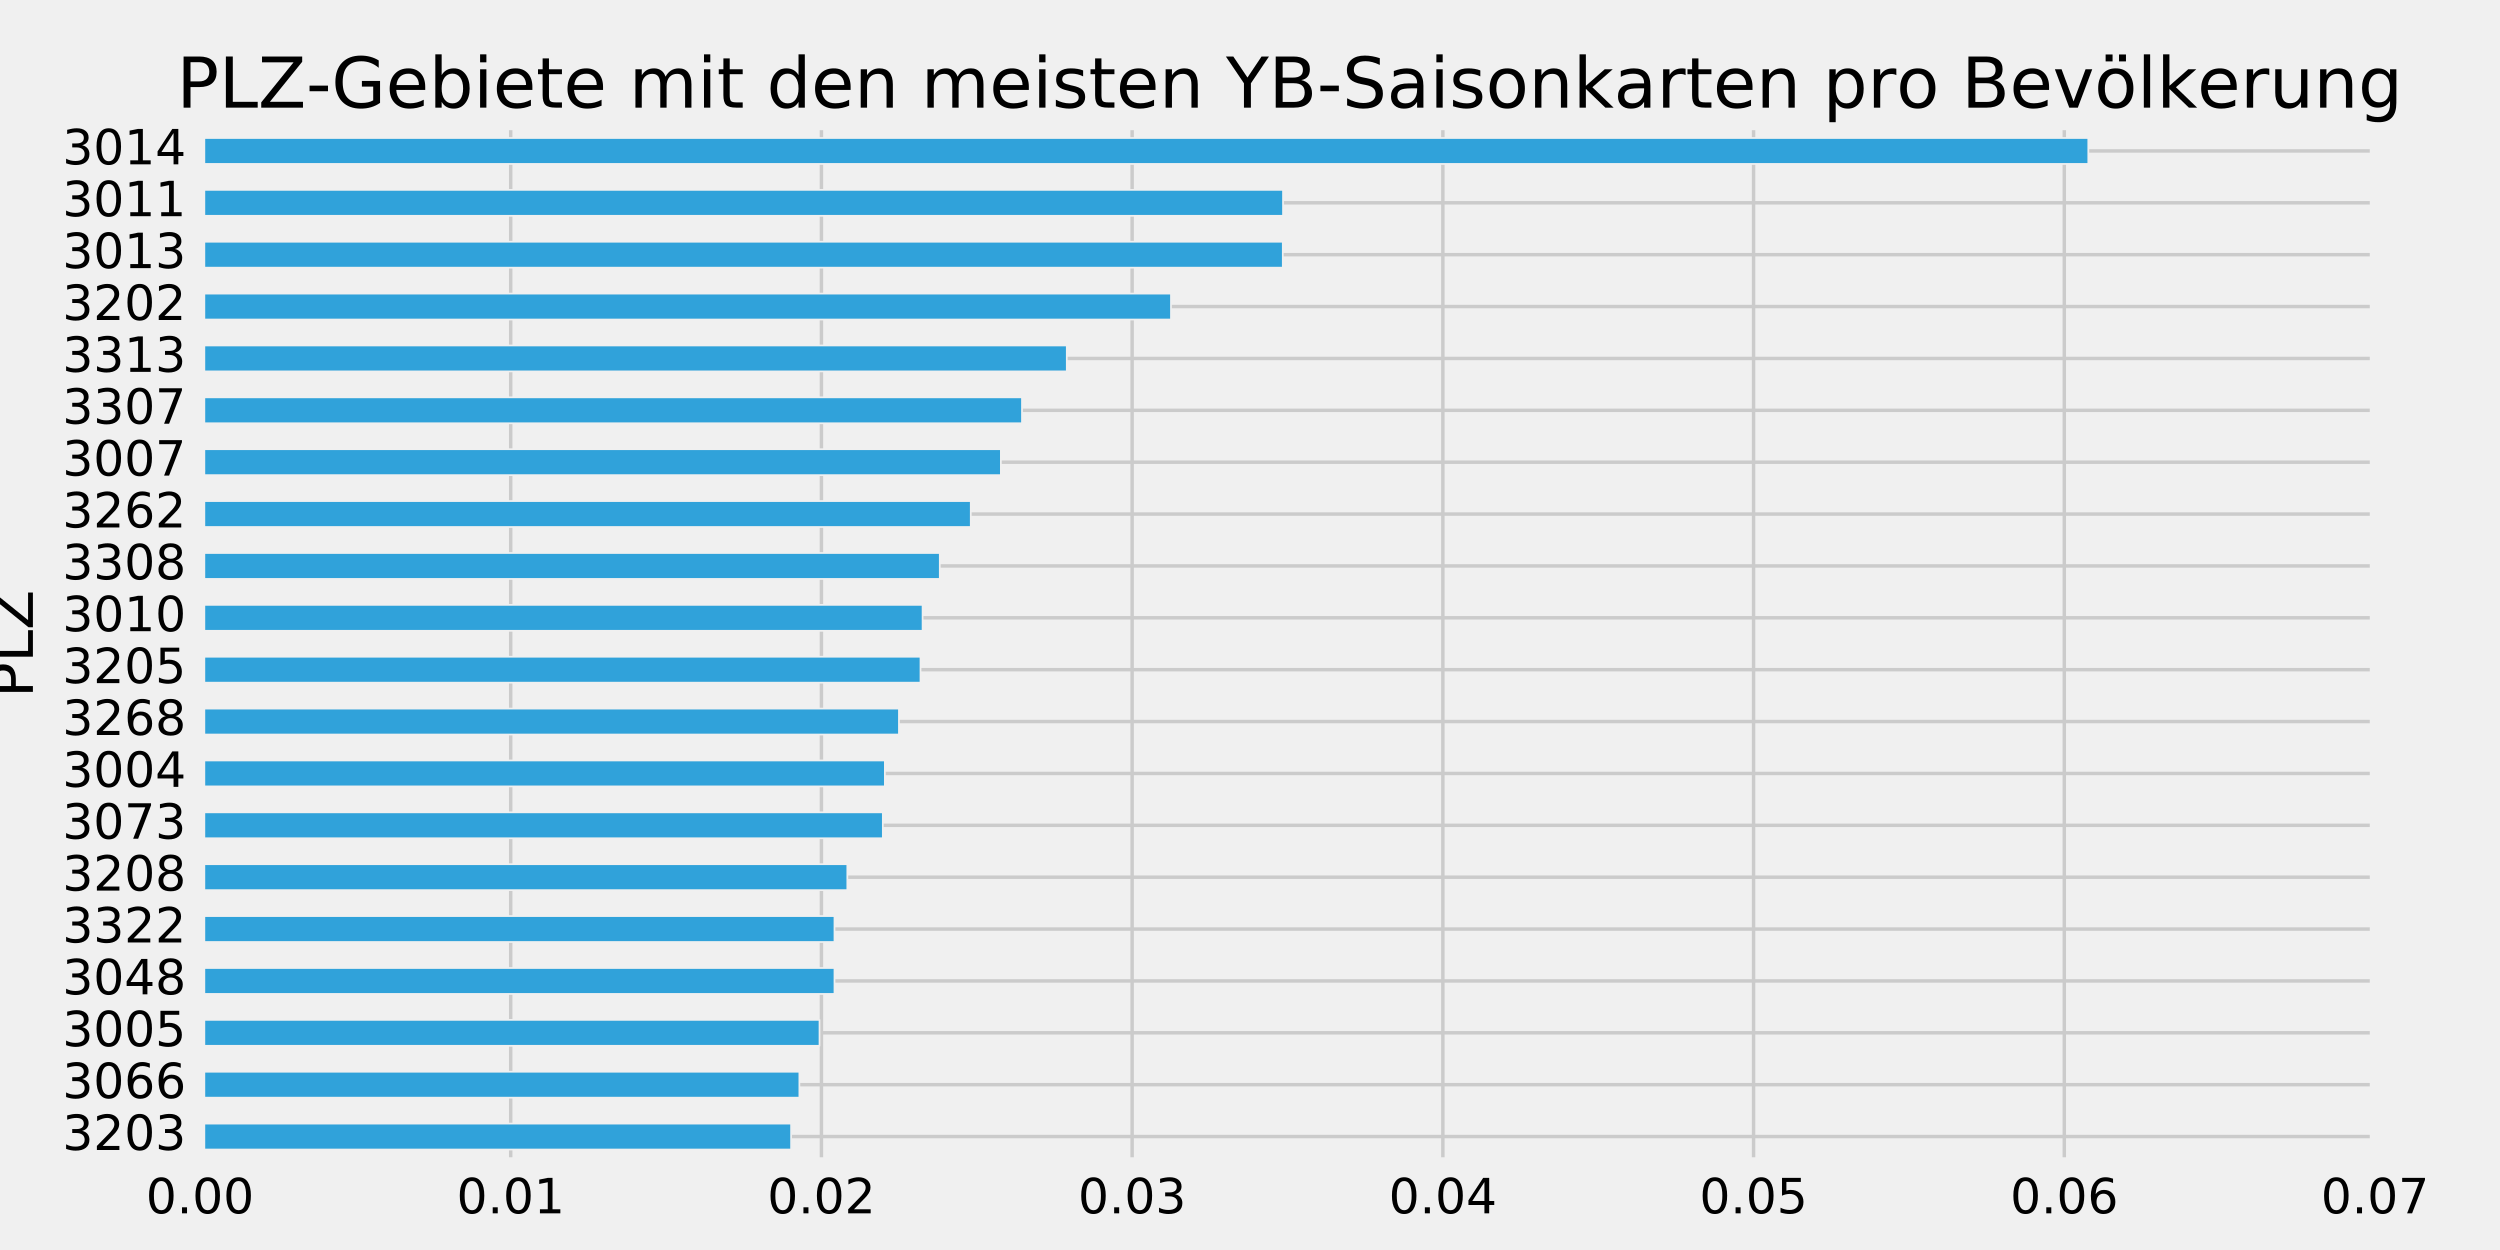 <?xml version="1.0" encoding="utf-8" standalone="no"?>
<!DOCTYPE svg PUBLIC "-//W3C//DTD SVG 1.1//EN"
  "http://www.w3.org/Graphics/SVG/1.1/DTD/svg11.dtd">
<!-- Created with matplotlib (http://matplotlib.org/) -->
<svg height="360pt" version="1.1" viewBox="0 0 720 360" width="720pt" xmlns="http://www.w3.org/2000/svg" xmlns:xlink="http://www.w3.org/1999/xlink">
 <defs>
  <style type="text/css">
*{stroke-linecap:butt;stroke-linejoin:round;stroke-miterlimit:100000;}
  </style>
 </defs>
 <g id="figure_1">
  <g id="patch_1">
   <path d="M 0 360 
L 720 360 
L 720 0 
L 0 0 
z
" style="fill:#f0f0f0;"/>
  </g>
  <g id="axes_1">
   <g id="patch_2">
    <path d="M 57.6 334.8 
L 684 334.8 
L 684 36 
L 57.6 36 
z
" style="fill:#f0f0f0;"/>
   </g>
   <g id="matplotlib.axis_1">
    <g id="xtick_1">
     <g id="line2d_1">
      <path clip-path="url(#p553b62ec05)" d="M 57.6 334.8 
L 57.6 36 
" style="fill:none;stroke:#cbcbcb;"/>
     </g>
     <g id="line2d_2">
      <defs>
       <path d="M 0 0 
L 0 0 
" id="m5faeb17c50" style="stroke:#000000;stroke-width:0.5;"/>
      </defs>
      <g>
       <use style="stroke:#000000;stroke-width:0.5;" x="57.6" xlink:href="#m5faeb17c50" y="334.8"/>
      </g>
     </g>
     <g id="line2d_3">
      <g>
       <use style="stroke:#000000;stroke-width:0.5;" x="57.6" xlink:href="#m5faeb17c50" y="36.0"/>
      </g>
     </g>
     <g id="text_1">
      <!-- 0.00 -->
      <defs>
       <path d="M 31.781 66.406 
Q 24.172 66.406 20.328 58.906 
Q 16.5 51.422 16.5 36.375 
Q 16.5 21.391 20.328 13.891 
Q 24.172 6.391 31.781 6.391 
Q 39.453 6.391 43.281 13.891 
Q 47.125 21.391 47.125 36.375 
Q 47.125 51.422 43.281 58.906 
Q 39.453 66.406 31.781 66.406 
M 31.781 74.219 
Q 44.047 74.219 50.516 64.516 
Q 56.984 54.828 56.984 36.375 
Q 56.984 17.969 50.516 8.266 
Q 44.047 -1.422 31.781 -1.422 
Q 19.531 -1.422 13.062 8.266 
Q 6.594 17.969 6.594 36.375 
Q 6.594 54.828 13.062 64.516 
Q 19.531 74.219 31.781 74.219 
" id="BitstreamVeraSans-Roman-30"/>
       <path d="M 10.688 12.406 
L 21 12.406 
L 21 0 
L 10.688 0 
z
" id="BitstreamVeraSans-Roman-2e"/>
      </defs>
      <g transform="translate(42.014 349.438)scale(0.14 -0.14)">
       <use xlink:href="#BitstreamVeraSans-Roman-30"/>
       <use x="63.623" xlink:href="#BitstreamVeraSans-Roman-2e"/>
       <use x="95.41" xlink:href="#BitstreamVeraSans-Roman-30"/>
       <use x="159.033" xlink:href="#BitstreamVeraSans-Roman-30"/>
      </g>
     </g>
    </g>
    <g id="xtick_2">
     <g id="line2d_4">
      <path clip-path="url(#p553b62ec05)" d="M 147.086 334.8 
L 147.086 36 
" style="fill:none;stroke:#cbcbcb;"/>
     </g>
     <g id="line2d_5">
      <g>
       <use style="stroke:#000000;stroke-width:0.5;" x="147.086" xlink:href="#m5faeb17c50" y="334.8"/>
      </g>
     </g>
     <g id="line2d_6">
      <g>
       <use style="stroke:#000000;stroke-width:0.5;" x="147.086" xlink:href="#m5faeb17c50" y="36.0"/>
      </g>
     </g>
     <g id="text_2">
      <!-- 0.01 -->
      <defs>
       <path d="M 12.406 8.297 
L 28.516 8.297 
L 28.516 63.922 
L 10.984 60.406 
L 10.984 69.391 
L 28.422 72.906 
L 38.281 72.906 
L 38.281 8.297 
L 54.391 8.297 
L 54.391 0 
L 12.406 0 
z
" id="BitstreamVeraSans-Roman-31"/>
      </defs>
      <g transform="translate(131.5 349.438)scale(0.14 -0.14)">
       <use xlink:href="#BitstreamVeraSans-Roman-30"/>
       <use x="63.623" xlink:href="#BitstreamVeraSans-Roman-2e"/>
       <use x="95.41" xlink:href="#BitstreamVeraSans-Roman-30"/>
       <use x="159.033" xlink:href="#BitstreamVeraSans-Roman-31"/>
      </g>
     </g>
    </g>
    <g id="xtick_3">
     <g id="line2d_7">
      <path clip-path="url(#p553b62ec05)" d="M 236.571 334.8 
L 236.571 36 
" style="fill:none;stroke:#cbcbcb;"/>
     </g>
     <g id="line2d_8">
      <g>
       <use style="stroke:#000000;stroke-width:0.5;" x="236.571" xlink:href="#m5faeb17c50" y="334.8"/>
      </g>
     </g>
     <g id="line2d_9">
      <g>
       <use style="stroke:#000000;stroke-width:0.5;" x="236.571" xlink:href="#m5faeb17c50" y="36.0"/>
      </g>
     </g>
     <g id="text_3">
      <!-- 0.02 -->
      <defs>
       <path d="M 19.188 8.297 
L 53.609 8.297 
L 53.609 0 
L 7.328 0 
L 7.328 8.297 
Q 12.938 14.109 22.625 23.891 
Q 32.328 33.688 34.812 36.531 
Q 39.547 41.844 41.422 45.531 
Q 43.312 49.219 43.312 52.781 
Q 43.312 58.594 39.234 62.25 
Q 35.156 65.922 28.609 65.922 
Q 23.969 65.922 18.812 64.312 
Q 13.672 62.703 7.812 59.422 
L 7.812 69.391 
Q 13.766 71.781 18.938 73 
Q 24.125 74.219 28.422 74.219 
Q 39.75 74.219 46.484 68.547 
Q 53.219 62.891 53.219 53.422 
Q 53.219 48.922 51.531 44.891 
Q 49.859 40.875 45.406 35.406 
Q 44.188 33.984 37.641 27.219 
Q 31.109 20.453 19.188 8.297 
" id="BitstreamVeraSans-Roman-32"/>
      </defs>
      <g transform="translate(220.985 349.438)scale(0.14 -0.14)">
       <use xlink:href="#BitstreamVeraSans-Roman-30"/>
       <use x="63.623" xlink:href="#BitstreamVeraSans-Roman-2e"/>
       <use x="95.41" xlink:href="#BitstreamVeraSans-Roman-30"/>
       <use x="159.033" xlink:href="#BitstreamVeraSans-Roman-32"/>
      </g>
     </g>
    </g>
    <g id="xtick_4">
     <g id="line2d_10">
      <path clip-path="url(#p553b62ec05)" d="M 326.057 334.8 
L 326.057 36 
" style="fill:none;stroke:#cbcbcb;"/>
     </g>
     <g id="line2d_11">
      <g>
       <use style="stroke:#000000;stroke-width:0.5;" x="326.057" xlink:href="#m5faeb17c50" y="334.8"/>
      </g>
     </g>
     <g id="line2d_12">
      <g>
       <use style="stroke:#000000;stroke-width:0.5;" x="326.057" xlink:href="#m5faeb17c50" y="36.0"/>
      </g>
     </g>
     <g id="text_4">
      <!-- 0.03 -->
      <defs>
       <path d="M 40.578 39.312 
Q 47.656 37.797 51.625 33 
Q 55.609 28.219 55.609 21.188 
Q 55.609 10.406 48.188 4.484 
Q 40.766 -1.422 27.094 -1.422 
Q 22.516 -1.422 17.656 -0.516 
Q 12.797 0.391 7.625 2.203 
L 7.625 11.719 
Q 11.719 9.328 16.594 8.109 
Q 21.484 6.891 26.812 6.891 
Q 36.078 6.891 40.938 10.547 
Q 45.797 14.203 45.797 21.188 
Q 45.797 27.641 41.281 31.266 
Q 36.766 34.906 28.719 34.906 
L 20.219 34.906 
L 20.219 43.016 
L 29.109 43.016 
Q 36.375 43.016 40.234 45.922 
Q 44.094 48.828 44.094 54.297 
Q 44.094 59.906 40.109 62.906 
Q 36.141 65.922 28.719 65.922 
Q 24.656 65.922 20.016 65.031 
Q 15.375 64.156 9.812 62.312 
L 9.812 71.094 
Q 15.438 72.656 20.344 73.438 
Q 25.25 74.219 29.594 74.219 
Q 40.828 74.219 47.359 69.109 
Q 53.906 64.016 53.906 55.328 
Q 53.906 49.266 50.438 45.094 
Q 46.969 40.922 40.578 39.312 
" id="BitstreamVeraSans-Roman-33"/>
      </defs>
      <g transform="translate(310.471 349.438)scale(0.14 -0.14)">
       <use xlink:href="#BitstreamVeraSans-Roman-30"/>
       <use x="63.623" xlink:href="#BitstreamVeraSans-Roman-2e"/>
       <use x="95.41" xlink:href="#BitstreamVeraSans-Roman-30"/>
       <use x="159.033" xlink:href="#BitstreamVeraSans-Roman-33"/>
      </g>
     </g>
    </g>
    <g id="xtick_5">
     <g id="line2d_13">
      <path clip-path="url(#p553b62ec05)" d="M 415.543 334.8 
L 415.543 36 
" style="fill:none;stroke:#cbcbcb;"/>
     </g>
     <g id="line2d_14">
      <g>
       <use style="stroke:#000000;stroke-width:0.5;" x="415.543" xlink:href="#m5faeb17c50" y="334.8"/>
      </g>
     </g>
     <g id="line2d_15">
      <g>
       <use style="stroke:#000000;stroke-width:0.5;" x="415.543" xlink:href="#m5faeb17c50" y="36.0"/>
      </g>
     </g>
     <g id="text_5">
      <!-- 0.04 -->
      <defs>
       <path d="M 37.797 64.312 
L 12.891 25.391 
L 37.797 25.391 
z
M 35.203 72.906 
L 47.609 72.906 
L 47.609 25.391 
L 58.016 25.391 
L 58.016 17.188 
L 47.609 17.188 
L 47.609 0 
L 37.797 0 
L 37.797 17.188 
L 4.891 17.188 
L 4.891 26.703 
z
" id="BitstreamVeraSans-Roman-34"/>
      </defs>
      <g transform="translate(399.957 349.438)scale(0.14 -0.14)">
       <use xlink:href="#BitstreamVeraSans-Roman-30"/>
       <use x="63.623" xlink:href="#BitstreamVeraSans-Roman-2e"/>
       <use x="95.41" xlink:href="#BitstreamVeraSans-Roman-30"/>
       <use x="159.033" xlink:href="#BitstreamVeraSans-Roman-34"/>
      </g>
     </g>
    </g>
    <g id="xtick_6">
     <g id="line2d_16">
      <path clip-path="url(#p553b62ec05)" d="M 505.029 334.8 
L 505.029 36 
" style="fill:none;stroke:#cbcbcb;"/>
     </g>
     <g id="line2d_17">
      <g>
       <use style="stroke:#000000;stroke-width:0.5;" x="505.029" xlink:href="#m5faeb17c50" y="334.8"/>
      </g>
     </g>
     <g id="line2d_18">
      <g>
       <use style="stroke:#000000;stroke-width:0.5;" x="505.029" xlink:href="#m5faeb17c50" y="36.0"/>
      </g>
     </g>
     <g id="text_6">
      <!-- 0.05 -->
      <defs>
       <path d="M 10.797 72.906 
L 49.516 72.906 
L 49.516 64.594 
L 19.828 64.594 
L 19.828 46.734 
Q 21.969 47.469 24.109 47.828 
Q 26.266 48.188 28.422 48.188 
Q 40.625 48.188 47.75 41.5 
Q 54.891 34.812 54.891 23.391 
Q 54.891 11.625 47.562 5.094 
Q 40.234 -1.422 26.906 -1.422 
Q 22.312 -1.422 17.547 -0.641 
Q 12.797 0.141 7.719 1.703 
L 7.719 11.625 
Q 12.109 9.234 16.797 8.062 
Q 21.484 6.891 26.703 6.891 
Q 35.156 6.891 40.078 11.328 
Q 45.016 15.766 45.016 23.391 
Q 45.016 31 40.078 35.438 
Q 35.156 39.891 26.703 39.891 
Q 22.75 39.891 18.812 39.016 
Q 14.891 38.141 10.797 36.281 
z
" id="BitstreamVeraSans-Roman-35"/>
      </defs>
      <g transform="translate(489.443 349.438)scale(0.14 -0.14)">
       <use xlink:href="#BitstreamVeraSans-Roman-30"/>
       <use x="63.623" xlink:href="#BitstreamVeraSans-Roman-2e"/>
       <use x="95.41" xlink:href="#BitstreamVeraSans-Roman-30"/>
       <use x="159.033" xlink:href="#BitstreamVeraSans-Roman-35"/>
      </g>
     </g>
    </g>
    <g id="xtick_7">
     <g id="line2d_19">
      <path clip-path="url(#p553b62ec05)" d="M 594.514 334.8 
L 594.514 36 
" style="fill:none;stroke:#cbcbcb;"/>
     </g>
     <g id="line2d_20">
      <g>
       <use style="stroke:#000000;stroke-width:0.5;" x="594.514" xlink:href="#m5faeb17c50" y="334.8"/>
      </g>
     </g>
     <g id="line2d_21">
      <g>
       <use style="stroke:#000000;stroke-width:0.5;" x="594.514" xlink:href="#m5faeb17c50" y="36.0"/>
      </g>
     </g>
     <g id="text_7">
      <!-- 0.06 -->
      <defs>
       <path d="M 33.016 40.375 
Q 26.375 40.375 22.484 35.828 
Q 18.609 31.297 18.609 23.391 
Q 18.609 15.531 22.484 10.953 
Q 26.375 6.391 33.016 6.391 
Q 39.656 6.391 43.531 10.953 
Q 47.406 15.531 47.406 23.391 
Q 47.406 31.297 43.531 35.828 
Q 39.656 40.375 33.016 40.375 
M 52.594 71.297 
L 52.594 62.312 
Q 48.875 64.062 45.094 64.984 
Q 41.312 65.922 37.594 65.922 
Q 27.828 65.922 22.672 59.328 
Q 17.531 52.734 16.797 39.406 
Q 19.672 43.656 24.016 45.922 
Q 28.375 48.188 33.594 48.188 
Q 44.578 48.188 50.953 41.516 
Q 57.328 34.859 57.328 23.391 
Q 57.328 12.156 50.688 5.359 
Q 44.047 -1.422 33.016 -1.422 
Q 20.359 -1.422 13.672 8.266 
Q 6.984 17.969 6.984 36.375 
Q 6.984 53.656 15.188 63.938 
Q 23.391 74.219 37.203 74.219 
Q 40.922 74.219 44.703 73.484 
Q 48.484 72.75 52.594 71.297 
" id="BitstreamVeraSans-Roman-36"/>
      </defs>
      <g transform="translate(578.928 349.438)scale(0.14 -0.14)">
       <use xlink:href="#BitstreamVeraSans-Roman-30"/>
       <use x="63.623" xlink:href="#BitstreamVeraSans-Roman-2e"/>
       <use x="95.41" xlink:href="#BitstreamVeraSans-Roman-30"/>
       <use x="159.033" xlink:href="#BitstreamVeraSans-Roman-36"/>
      </g>
     </g>
    </g>
    <g id="xtick_8">
     <g id="line2d_22">
      <path clip-path="url(#p553b62ec05)" d="M 684 334.8 
L 684 36 
" style="fill:none;stroke:#cbcbcb;"/>
     </g>
     <g id="line2d_23">
      <g>
       <use style="stroke:#000000;stroke-width:0.5;" x="684.0" xlink:href="#m5faeb17c50" y="334.8"/>
      </g>
     </g>
     <g id="line2d_24">
      <g>
       <use style="stroke:#000000;stroke-width:0.5;" x="684.0" xlink:href="#m5faeb17c50" y="36.0"/>
      </g>
     </g>
     <g id="text_8">
      <!-- 0.07 -->
      <defs>
       <path d="M 8.203 72.906 
L 55.078 72.906 
L 55.078 68.703 
L 28.609 0 
L 18.312 0 
L 43.219 64.594 
L 8.203 64.594 
z
" id="BitstreamVeraSans-Roman-37"/>
      </defs>
      <g transform="translate(668.414 349.438)scale(0.14 -0.14)">
       <use xlink:href="#BitstreamVeraSans-Roman-30"/>
       <use x="63.623" xlink:href="#BitstreamVeraSans-Roman-2e"/>
       <use x="95.41" xlink:href="#BitstreamVeraSans-Roman-30"/>
       <use x="159.033" xlink:href="#BitstreamVeraSans-Roman-37"/>
      </g>
     </g>
    </g>
   </g>
   <g id="matplotlib.axis_2">
    <g id="ytick_1">
     <g id="line2d_25">
      <path clip-path="url(#p553b62ec05)" d="M 57.6 327.33 
L 684 327.33 
" style="fill:none;stroke:#cbcbcb;"/>
     </g>
     <g id="line2d_26">
      <g>
       <use style="stroke:#000000;stroke-width:0.5;" x="57.6" xlink:href="#m5faeb17c50" y="327.33"/>
      </g>
     </g>
     <g id="line2d_27">
      <g>
       <use style="stroke:#000000;stroke-width:0.5;" x="684.0" xlink:href="#m5faeb17c50" y="327.33"/>
      </g>
     </g>
     <g id="text_9">
      <!-- 3203 -->
      <g transform="translate(17.97 331.193)scale(0.14 -0.14)">
       <use xlink:href="#BitstreamVeraSans-Roman-33"/>
       <use x="63.623" xlink:href="#BitstreamVeraSans-Roman-32"/>
       <use x="127.246" xlink:href="#BitstreamVeraSans-Roman-30"/>
       <use x="190.869" xlink:href="#BitstreamVeraSans-Roman-33"/>
      </g>
     </g>
    </g>
    <g id="ytick_2">
     <g id="line2d_28">
      <path clip-path="url(#p553b62ec05)" d="M 57.6 312.39 
L 684 312.39 
" style="fill:none;stroke:#cbcbcb;"/>
     </g>
     <g id="line2d_29">
      <g>
       <use style="stroke:#000000;stroke-width:0.5;" x="57.6" xlink:href="#m5faeb17c50" y="312.39"/>
      </g>
     </g>
     <g id="line2d_30">
      <g>
       <use style="stroke:#000000;stroke-width:0.5;" x="684.0" xlink:href="#m5faeb17c50" y="312.39"/>
      </g>
     </g>
     <g id="text_10">
      <!-- 3066 -->
      <g transform="translate(17.97 316.253)scale(0.14 -0.14)">
       <use xlink:href="#BitstreamVeraSans-Roman-33"/>
       <use x="63.623" xlink:href="#BitstreamVeraSans-Roman-30"/>
       <use x="127.246" xlink:href="#BitstreamVeraSans-Roman-36"/>
       <use x="190.869" xlink:href="#BitstreamVeraSans-Roman-36"/>
      </g>
     </g>
    </g>
    <g id="ytick_3">
     <g id="line2d_31">
      <path clip-path="url(#p553b62ec05)" d="M 57.6 297.45 
L 684 297.45 
" style="fill:none;stroke:#cbcbcb;"/>
     </g>
     <g id="line2d_32">
      <g>
       <use style="stroke:#000000;stroke-width:0.5;" x="57.6" xlink:href="#m5faeb17c50" y="297.45"/>
      </g>
     </g>
     <g id="line2d_33">
      <g>
       <use style="stroke:#000000;stroke-width:0.5;" x="684.0" xlink:href="#m5faeb17c50" y="297.45"/>
      </g>
     </g>
     <g id="text_11">
      <!-- 3005 -->
      <g transform="translate(17.97 301.313)scale(0.14 -0.14)">
       <use xlink:href="#BitstreamVeraSans-Roman-33"/>
       <use x="63.623" xlink:href="#BitstreamVeraSans-Roman-30"/>
       <use x="127.246" xlink:href="#BitstreamVeraSans-Roman-30"/>
       <use x="190.869" xlink:href="#BitstreamVeraSans-Roman-35"/>
      </g>
     </g>
    </g>
    <g id="ytick_4">
     <g id="line2d_34">
      <path clip-path="url(#p553b62ec05)" d="M 57.6 282.51 
L 684 282.51 
" style="fill:none;stroke:#cbcbcb;"/>
     </g>
     <g id="line2d_35">
      <g>
       <use style="stroke:#000000;stroke-width:0.5;" x="57.6" xlink:href="#m5faeb17c50" y="282.51"/>
      </g>
     </g>
     <g id="line2d_36">
      <g>
       <use style="stroke:#000000;stroke-width:0.5;" x="684.0" xlink:href="#m5faeb17c50" y="282.51"/>
      </g>
     </g>
     <g id="text_12">
      <!-- 3048 -->
      <defs>
       <path d="M 31.781 34.625 
Q 24.75 34.625 20.719 30.859 
Q 16.703 27.094 16.703 20.516 
Q 16.703 13.922 20.719 10.156 
Q 24.75 6.391 31.781 6.391 
Q 38.812 6.391 42.859 10.172 
Q 46.922 13.969 46.922 20.516 
Q 46.922 27.094 42.891 30.859 
Q 38.875 34.625 31.781 34.625 
M 21.922 38.812 
Q 15.578 40.375 12.031 44.719 
Q 8.5 49.078 8.5 55.328 
Q 8.5 64.062 14.719 69.141 
Q 20.953 74.219 31.781 74.219 
Q 42.672 74.219 48.875 69.141 
Q 55.078 64.062 55.078 55.328 
Q 55.078 49.078 51.531 44.719 
Q 48 40.375 41.703 38.812 
Q 48.828 37.156 52.797 32.312 
Q 56.781 27.484 56.781 20.516 
Q 56.781 9.906 50.312 4.234 
Q 43.844 -1.422 31.781 -1.422 
Q 19.734 -1.422 13.25 4.234 
Q 6.781 9.906 6.781 20.516 
Q 6.781 27.484 10.781 32.312 
Q 14.797 37.156 21.922 38.812 
M 18.312 54.391 
Q 18.312 48.734 21.844 45.562 
Q 25.391 42.391 31.781 42.391 
Q 38.141 42.391 41.719 45.562 
Q 45.312 48.734 45.312 54.391 
Q 45.312 60.062 41.719 63.234 
Q 38.141 66.406 31.781 66.406 
Q 25.391 66.406 21.844 63.234 
Q 18.312 60.062 18.312 54.391 
" id="BitstreamVeraSans-Roman-38"/>
      </defs>
      <g transform="translate(17.97 286.373)scale(0.14 -0.14)">
       <use xlink:href="#BitstreamVeraSans-Roman-33"/>
       <use x="63.623" xlink:href="#BitstreamVeraSans-Roman-30"/>
       <use x="127.246" xlink:href="#BitstreamVeraSans-Roman-34"/>
       <use x="190.869" xlink:href="#BitstreamVeraSans-Roman-38"/>
      </g>
     </g>
    </g>
    <g id="ytick_5">
     <g id="line2d_37">
      <path clip-path="url(#p553b62ec05)" d="M 57.6 267.57 
L 684 267.57 
" style="fill:none;stroke:#cbcbcb;"/>
     </g>
     <g id="line2d_38">
      <g>
       <use style="stroke:#000000;stroke-width:0.5;" x="57.6" xlink:href="#m5faeb17c50" y="267.57"/>
      </g>
     </g>
     <g id="line2d_39">
      <g>
       <use style="stroke:#000000;stroke-width:0.5;" x="684.0" xlink:href="#m5faeb17c50" y="267.57"/>
      </g>
     </g>
     <g id="text_13">
      <!-- 3322 -->
      <g transform="translate(17.97 271.433)scale(0.14 -0.14)">
       <use xlink:href="#BitstreamVeraSans-Roman-33"/>
       <use x="63.623" xlink:href="#BitstreamVeraSans-Roman-33"/>
       <use x="127.246" xlink:href="#BitstreamVeraSans-Roman-32"/>
       <use x="190.869" xlink:href="#BitstreamVeraSans-Roman-32"/>
      </g>
     </g>
    </g>
    <g id="ytick_6">
     <g id="line2d_40">
      <path clip-path="url(#p553b62ec05)" d="M 57.6 252.63 
L 684 252.63 
" style="fill:none;stroke:#cbcbcb;"/>
     </g>
     <g id="line2d_41">
      <g>
       <use style="stroke:#000000;stroke-width:0.5;" x="57.6" xlink:href="#m5faeb17c50" y="252.63"/>
      </g>
     </g>
     <g id="line2d_42">
      <g>
       <use style="stroke:#000000;stroke-width:0.5;" x="684.0" xlink:href="#m5faeb17c50" y="252.63"/>
      </g>
     </g>
     <g id="text_14">
      <!-- 3208 -->
      <g transform="translate(17.97 256.493)scale(0.14 -0.14)">
       <use xlink:href="#BitstreamVeraSans-Roman-33"/>
       <use x="63.623" xlink:href="#BitstreamVeraSans-Roman-32"/>
       <use x="127.246" xlink:href="#BitstreamVeraSans-Roman-30"/>
       <use x="190.869" xlink:href="#BitstreamVeraSans-Roman-38"/>
      </g>
     </g>
    </g>
    <g id="ytick_7">
     <g id="line2d_43">
      <path clip-path="url(#p553b62ec05)" d="M 57.6 237.69 
L 684 237.69 
" style="fill:none;stroke:#cbcbcb;"/>
     </g>
     <g id="line2d_44">
      <g>
       <use style="stroke:#000000;stroke-width:0.5;" x="57.6" xlink:href="#m5faeb17c50" y="237.69"/>
      </g>
     </g>
     <g id="line2d_45">
      <g>
       <use style="stroke:#000000;stroke-width:0.5;" x="684.0" xlink:href="#m5faeb17c50" y="237.69"/>
      </g>
     </g>
     <g id="text_15">
      <!-- 3073 -->
      <g transform="translate(17.97 241.553)scale(0.14 -0.14)">
       <use xlink:href="#BitstreamVeraSans-Roman-33"/>
       <use x="63.623" xlink:href="#BitstreamVeraSans-Roman-30"/>
       <use x="127.246" xlink:href="#BitstreamVeraSans-Roman-37"/>
       <use x="190.869" xlink:href="#BitstreamVeraSans-Roman-33"/>
      </g>
     </g>
    </g>
    <g id="ytick_8">
     <g id="line2d_46">
      <path clip-path="url(#p553b62ec05)" d="M 57.6 222.75 
L 684 222.75 
" style="fill:none;stroke:#cbcbcb;"/>
     </g>
     <g id="line2d_47">
      <g>
       <use style="stroke:#000000;stroke-width:0.5;" x="57.6" xlink:href="#m5faeb17c50" y="222.75"/>
      </g>
     </g>
     <g id="line2d_48">
      <g>
       <use style="stroke:#000000;stroke-width:0.5;" x="684.0" xlink:href="#m5faeb17c50" y="222.75"/>
      </g>
     </g>
     <g id="text_16">
      <!-- 3004 -->
      <g transform="translate(17.97 226.613)scale(0.14 -0.14)">
       <use xlink:href="#BitstreamVeraSans-Roman-33"/>
       <use x="63.623" xlink:href="#BitstreamVeraSans-Roman-30"/>
       <use x="127.246" xlink:href="#BitstreamVeraSans-Roman-30"/>
       <use x="190.869" xlink:href="#BitstreamVeraSans-Roman-34"/>
      </g>
     </g>
    </g>
    <g id="ytick_9">
     <g id="line2d_49">
      <path clip-path="url(#p553b62ec05)" d="M 57.6 207.81 
L 684 207.81 
" style="fill:none;stroke:#cbcbcb;"/>
     </g>
     <g id="line2d_50">
      <g>
       <use style="stroke:#000000;stroke-width:0.5;" x="57.6" xlink:href="#m5faeb17c50" y="207.81"/>
      </g>
     </g>
     <g id="line2d_51">
      <g>
       <use style="stroke:#000000;stroke-width:0.5;" x="684.0" xlink:href="#m5faeb17c50" y="207.81"/>
      </g>
     </g>
     <g id="text_17">
      <!-- 3268 -->
      <g transform="translate(17.97 211.673)scale(0.14 -0.14)">
       <use xlink:href="#BitstreamVeraSans-Roman-33"/>
       <use x="63.623" xlink:href="#BitstreamVeraSans-Roman-32"/>
       <use x="127.246" xlink:href="#BitstreamVeraSans-Roman-36"/>
       <use x="190.869" xlink:href="#BitstreamVeraSans-Roman-38"/>
      </g>
     </g>
    </g>
    <g id="ytick_10">
     <g id="line2d_52">
      <path clip-path="url(#p553b62ec05)" d="M 57.6 192.87 
L 684 192.87 
" style="fill:none;stroke:#cbcbcb;"/>
     </g>
     <g id="line2d_53">
      <g>
       <use style="stroke:#000000;stroke-width:0.5;" x="57.6" xlink:href="#m5faeb17c50" y="192.87"/>
      </g>
     </g>
     <g id="line2d_54">
      <g>
       <use style="stroke:#000000;stroke-width:0.5;" x="684.0" xlink:href="#m5faeb17c50" y="192.87"/>
      </g>
     </g>
     <g id="text_18">
      <!-- 3205 -->
      <g transform="translate(17.97 196.733)scale(0.14 -0.14)">
       <use xlink:href="#BitstreamVeraSans-Roman-33"/>
       <use x="63.623" xlink:href="#BitstreamVeraSans-Roman-32"/>
       <use x="127.246" xlink:href="#BitstreamVeraSans-Roman-30"/>
       <use x="190.869" xlink:href="#BitstreamVeraSans-Roman-35"/>
      </g>
     </g>
    </g>
    <g id="ytick_11">
     <g id="line2d_55">
      <path clip-path="url(#p553b62ec05)" d="M 57.6 177.93 
L 684 177.93 
" style="fill:none;stroke:#cbcbcb;"/>
     </g>
     <g id="line2d_56">
      <g>
       <use style="stroke:#000000;stroke-width:0.5;" x="57.6" xlink:href="#m5faeb17c50" y="177.93"/>
      </g>
     </g>
     <g id="line2d_57">
      <g>
       <use style="stroke:#000000;stroke-width:0.5;" x="684.0" xlink:href="#m5faeb17c50" y="177.93"/>
      </g>
     </g>
     <g id="text_19">
      <!-- 3010 -->
      <g transform="translate(17.97 181.793)scale(0.14 -0.14)">
       <use xlink:href="#BitstreamVeraSans-Roman-33"/>
       <use x="63.623" xlink:href="#BitstreamVeraSans-Roman-30"/>
       <use x="127.246" xlink:href="#BitstreamVeraSans-Roman-31"/>
       <use x="190.869" xlink:href="#BitstreamVeraSans-Roman-30"/>
      </g>
     </g>
    </g>
    <g id="ytick_12">
     <g id="line2d_58">
      <path clip-path="url(#p553b62ec05)" d="M 57.6 162.99 
L 684 162.99 
" style="fill:none;stroke:#cbcbcb;"/>
     </g>
     <g id="line2d_59">
      <g>
       <use style="stroke:#000000;stroke-width:0.5;" x="57.6" xlink:href="#m5faeb17c50" y="162.99"/>
      </g>
     </g>
     <g id="line2d_60">
      <g>
       <use style="stroke:#000000;stroke-width:0.5;" x="684.0" xlink:href="#m5faeb17c50" y="162.99"/>
      </g>
     </g>
     <g id="text_20">
      <!-- 3308 -->
      <g transform="translate(17.97 166.853)scale(0.14 -0.14)">
       <use xlink:href="#BitstreamVeraSans-Roman-33"/>
       <use x="63.623" xlink:href="#BitstreamVeraSans-Roman-33"/>
       <use x="127.246" xlink:href="#BitstreamVeraSans-Roman-30"/>
       <use x="190.869" xlink:href="#BitstreamVeraSans-Roman-38"/>
      </g>
     </g>
    </g>
    <g id="ytick_13">
     <g id="line2d_61">
      <path clip-path="url(#p553b62ec05)" d="M 57.6 148.05 
L 684 148.05 
" style="fill:none;stroke:#cbcbcb;"/>
     </g>
     <g id="line2d_62">
      <g>
       <use style="stroke:#000000;stroke-width:0.5;" x="57.6" xlink:href="#m5faeb17c50" y="148.05"/>
      </g>
     </g>
     <g id="line2d_63">
      <g>
       <use style="stroke:#000000;stroke-width:0.5;" x="684.0" xlink:href="#m5faeb17c50" y="148.05"/>
      </g>
     </g>
     <g id="text_21">
      <!-- 3262 -->
      <g transform="translate(17.97 151.913)scale(0.14 -0.14)">
       <use xlink:href="#BitstreamVeraSans-Roman-33"/>
       <use x="63.623" xlink:href="#BitstreamVeraSans-Roman-32"/>
       <use x="127.246" xlink:href="#BitstreamVeraSans-Roman-36"/>
       <use x="190.869" xlink:href="#BitstreamVeraSans-Roman-32"/>
      </g>
     </g>
    </g>
    <g id="ytick_14">
     <g id="line2d_64">
      <path clip-path="url(#p553b62ec05)" d="M 57.6 133.11 
L 684 133.11 
" style="fill:none;stroke:#cbcbcb;"/>
     </g>
     <g id="line2d_65">
      <g>
       <use style="stroke:#000000;stroke-width:0.5;" x="57.6" xlink:href="#m5faeb17c50" y="133.11"/>
      </g>
     </g>
     <g id="line2d_66">
      <g>
       <use style="stroke:#000000;stroke-width:0.5;" x="684.0" xlink:href="#m5faeb17c50" y="133.11"/>
      </g>
     </g>
     <g id="text_22">
      <!-- 3007 -->
      <g transform="translate(17.97 136.973)scale(0.14 -0.14)">
       <use xlink:href="#BitstreamVeraSans-Roman-33"/>
       <use x="63.623" xlink:href="#BitstreamVeraSans-Roman-30"/>
       <use x="127.246" xlink:href="#BitstreamVeraSans-Roman-30"/>
       <use x="190.869" xlink:href="#BitstreamVeraSans-Roman-37"/>
      </g>
     </g>
    </g>
    <g id="ytick_15">
     <g id="line2d_67">
      <path clip-path="url(#p553b62ec05)" d="M 57.6 118.17 
L 684 118.17 
" style="fill:none;stroke:#cbcbcb;"/>
     </g>
     <g id="line2d_68">
      <g>
       <use style="stroke:#000000;stroke-width:0.5;" x="57.6" xlink:href="#m5faeb17c50" y="118.17"/>
      </g>
     </g>
     <g id="line2d_69">
      <g>
       <use style="stroke:#000000;stroke-width:0.5;" x="684.0" xlink:href="#m5faeb17c50" y="118.17"/>
      </g>
     </g>
     <g id="text_23">
      <!-- 3307 -->
      <g transform="translate(17.97 122.033)scale(0.14 -0.14)">
       <use xlink:href="#BitstreamVeraSans-Roman-33"/>
       <use x="63.623" xlink:href="#BitstreamVeraSans-Roman-33"/>
       <use x="127.246" xlink:href="#BitstreamVeraSans-Roman-30"/>
       <use x="190.869" xlink:href="#BitstreamVeraSans-Roman-37"/>
      </g>
     </g>
    </g>
    <g id="ytick_16">
     <g id="line2d_70">
      <path clip-path="url(#p553b62ec05)" d="M 57.6 103.23 
L 684 103.23 
" style="fill:none;stroke:#cbcbcb;"/>
     </g>
     <g id="line2d_71">
      <g>
       <use style="stroke:#000000;stroke-width:0.5;" x="57.6" xlink:href="#m5faeb17c50" y="103.23"/>
      </g>
     </g>
     <g id="line2d_72">
      <g>
       <use style="stroke:#000000;stroke-width:0.5;" x="684.0" xlink:href="#m5faeb17c50" y="103.23"/>
      </g>
     </g>
     <g id="text_24">
      <!-- 3313 -->
      <g transform="translate(17.97 107.093)scale(0.14 -0.14)">
       <use xlink:href="#BitstreamVeraSans-Roman-33"/>
       <use x="63.623" xlink:href="#BitstreamVeraSans-Roman-33"/>
       <use x="127.246" xlink:href="#BitstreamVeraSans-Roman-31"/>
       <use x="190.869" xlink:href="#BitstreamVeraSans-Roman-33"/>
      </g>
     </g>
    </g>
    <g id="ytick_17">
     <g id="line2d_73">
      <path clip-path="url(#p553b62ec05)" d="M 57.6 88.29 
L 684 88.29 
" style="fill:none;stroke:#cbcbcb;"/>
     </g>
     <g id="line2d_74">
      <g>
       <use style="stroke:#000000;stroke-width:0.5;" x="57.6" xlink:href="#m5faeb17c50" y="88.29"/>
      </g>
     </g>
     <g id="line2d_75">
      <g>
       <use style="stroke:#000000;stroke-width:0.5;" x="684.0" xlink:href="#m5faeb17c50" y="88.29"/>
      </g>
     </g>
     <g id="text_25">
      <!-- 3202 -->
      <g transform="translate(17.97 92.153)scale(0.14 -0.14)">
       <use xlink:href="#BitstreamVeraSans-Roman-33"/>
       <use x="63.623" xlink:href="#BitstreamVeraSans-Roman-32"/>
       <use x="127.246" xlink:href="#BitstreamVeraSans-Roman-30"/>
       <use x="190.869" xlink:href="#BitstreamVeraSans-Roman-32"/>
      </g>
     </g>
    </g>
    <g id="ytick_18">
     <g id="line2d_76">
      <path clip-path="url(#p553b62ec05)" d="M 57.6 73.35 
L 684 73.35 
" style="fill:none;stroke:#cbcbcb;"/>
     </g>
     <g id="line2d_77">
      <g>
       <use style="stroke:#000000;stroke-width:0.5;" x="57.6" xlink:href="#m5faeb17c50" y="73.35"/>
      </g>
     </g>
     <g id="line2d_78">
      <g>
       <use style="stroke:#000000;stroke-width:0.5;" x="684.0" xlink:href="#m5faeb17c50" y="73.35"/>
      </g>
     </g>
     <g id="text_26">
      <!-- 3013 -->
      <g transform="translate(17.97 77.213)scale(0.14 -0.14)">
       <use xlink:href="#BitstreamVeraSans-Roman-33"/>
       <use x="63.623" xlink:href="#BitstreamVeraSans-Roman-30"/>
       <use x="127.246" xlink:href="#BitstreamVeraSans-Roman-31"/>
       <use x="190.869" xlink:href="#BitstreamVeraSans-Roman-33"/>
      </g>
     </g>
    </g>
    <g id="ytick_19">
     <g id="line2d_79">
      <path clip-path="url(#p553b62ec05)" d="M 57.6 58.41 
L 684 58.41 
" style="fill:none;stroke:#cbcbcb;"/>
     </g>
     <g id="line2d_80">
      <g>
       <use style="stroke:#000000;stroke-width:0.5;" x="57.6" xlink:href="#m5faeb17c50" y="58.41"/>
      </g>
     </g>
     <g id="line2d_81">
      <g>
       <use style="stroke:#000000;stroke-width:0.5;" x="684.0" xlink:href="#m5faeb17c50" y="58.41"/>
      </g>
     </g>
     <g id="text_27">
      <!-- 3011 -->
      <g transform="translate(17.97 62.273)scale(0.14 -0.14)">
       <use xlink:href="#BitstreamVeraSans-Roman-33"/>
       <use x="63.623" xlink:href="#BitstreamVeraSans-Roman-30"/>
       <use x="127.246" xlink:href="#BitstreamVeraSans-Roman-31"/>
       <use x="190.869" xlink:href="#BitstreamVeraSans-Roman-31"/>
      </g>
     </g>
    </g>
    <g id="ytick_20">
     <g id="line2d_82">
      <path clip-path="url(#p553b62ec05)" d="M 57.6 43.47 
L 684 43.47 
" style="fill:none;stroke:#cbcbcb;"/>
     </g>
     <g id="line2d_83">
      <g>
       <use style="stroke:#000000;stroke-width:0.5;" x="57.6" xlink:href="#m5faeb17c50" y="43.47"/>
      </g>
     </g>
     <g id="line2d_84">
      <g>
       <use style="stroke:#000000;stroke-width:0.5;" x="684.0" xlink:href="#m5faeb17c50" y="43.47"/>
      </g>
     </g>
     <g id="text_28">
      <!-- 3014 -->
      <g transform="translate(17.97 47.333)scale(0.14 -0.14)">
       <use xlink:href="#BitstreamVeraSans-Roman-33"/>
       <use x="63.623" xlink:href="#BitstreamVeraSans-Roman-30"/>
       <use x="127.246" xlink:href="#BitstreamVeraSans-Roman-31"/>
       <use x="190.869" xlink:href="#BitstreamVeraSans-Roman-34"/>
      </g>
     </g>
    </g>
    <g id="text_29">
     <!-- PLZ -->
     <defs>
      <path d="M 19.672 64.797 
L 19.672 37.406 
L 32.078 37.406 
Q 38.969 37.406 42.719 40.969 
Q 46.484 44.531 46.484 51.125 
Q 46.484 57.672 42.719 61.234 
Q 38.969 64.797 32.078 64.797 
z
M 9.812 72.906 
L 32.078 72.906 
Q 44.344 72.906 50.609 67.359 
Q 56.891 61.812 56.891 51.125 
Q 56.891 40.328 50.609 34.812 
Q 44.344 29.297 32.078 29.297 
L 19.672 29.297 
L 19.672 0 
L 9.812 0 
z
" id="BitstreamVeraSans-Roman-50"/>
      <path d="M 9.812 72.906 
L 19.672 72.906 
L 19.672 8.297 
L 55.172 8.297 
L 55.172 0 
L 9.812 0 
z
" id="BitstreamVeraSans-Roman-4c"/>
      <path d="M 5.609 72.906 
L 62.891 72.906 
L 62.891 65.375 
L 16.797 8.297 
L 64.016 8.297 
L 64.016 0 
L 4.5 0 
L 4.5 7.516 
L 50.594 64.594 
L 5.609 64.594 
z
" id="BitstreamVeraSans-Roman-5a"/>
     </defs>
     <g transform="translate(9.476 200.899)rotate(-90.0)scale(0.168 -0.168)">
      <use xlink:href="#BitstreamVeraSans-Roman-50"/>
      <use x="60.303" xlink:href="#BitstreamVeraSans-Roman-4c"/>
      <use x="116.016" xlink:href="#BitstreamVeraSans-Roman-5a"/>
     </g>
    </g>
   </g>
   <g id="patch_3">
    <path clip-path="url(#p553b62ec05)" d="M 57.6 331.065 
L 227.838 331.065 
L 227.838 323.595 
L 57.6 323.595 
z
" style="fill:#30a2da;stroke:#f0f0f0;stroke-linejoin:miter;stroke-width:0.5;"/>
   </g>
   <g id="patch_4">
    <path clip-path="url(#p553b62ec05)" d="M 57.6 316.125 
L 230.223 316.125 
L 230.223 308.655 
L 57.6 308.655 
z
" style="fill:#30a2da;stroke:#f0f0f0;stroke-linejoin:miter;stroke-width:0.5;"/>
   </g>
   <g id="patch_5">
    <path clip-path="url(#p553b62ec05)" d="M 57.6 301.185 
L 236.022 301.185 
L 236.022 293.715 
L 57.6 293.715 
z
" style="fill:#30a2da;stroke:#f0f0f0;stroke-linejoin:miter;stroke-width:0.5;"/>
   </g>
   <g id="patch_6">
    <path clip-path="url(#p553b62ec05)" d="M 57.6 286.245 
L 240.33 286.245 
L 240.33 278.775 
L 57.6 278.775 
z
" style="fill:#30a2da;stroke:#f0f0f0;stroke-linejoin:miter;stroke-width:0.5;"/>
   </g>
   <g id="patch_7">
    <path clip-path="url(#p553b62ec05)" d="M 57.6 271.305 
L 240.332 271.305 
L 240.332 263.835 
L 57.6 263.835 
z
" style="fill:#30a2da;stroke:#f0f0f0;stroke-linejoin:miter;stroke-width:0.5;"/>
   </g>
   <g id="patch_8">
    <path clip-path="url(#p553b62ec05)" d="M 57.6 256.365 
L 244.029 256.365 
L 244.029 248.895 
L 57.6 248.895 
z
" style="fill:#30a2da;stroke:#f0f0f0;stroke-linejoin:miter;stroke-width:0.5;"/>
   </g>
   <g id="patch_9">
    <path clip-path="url(#p553b62ec05)" d="M 57.6 241.425 
L 254.257 241.425 
L 254.257 233.955 
L 57.6 233.955 
z
" style="fill:#30a2da;stroke:#f0f0f0;stroke-linejoin:miter;stroke-width:0.5;"/>
   </g>
   <g id="patch_10">
    <path clip-path="url(#p553b62ec05)" d="M 57.6 226.485 
L 254.842 226.485 
L 254.842 219.015 
L 57.6 219.015 
z
" style="fill:#30a2da;stroke:#f0f0f0;stroke-linejoin:miter;stroke-width:0.5;"/>
   </g>
   <g id="patch_11">
    <path clip-path="url(#p553b62ec05)" d="M 57.6 211.545 
L 258.897 211.545 
L 258.897 204.075 
L 57.6 204.075 
z
" style="fill:#30a2da;stroke:#f0f0f0;stroke-linejoin:miter;stroke-width:0.5;"/>
   </g>
   <g id="patch_12">
    <path clip-path="url(#p553b62ec05)" d="M 57.6 196.605 
L 265.103 196.605 
L 265.103 189.135 
L 57.6 189.135 
z
" style="fill:#30a2da;stroke:#f0f0f0;stroke-linejoin:miter;stroke-width:0.5;"/>
   </g>
   <g id="patch_13">
    <path clip-path="url(#p553b62ec05)" d="M 57.6 181.665 
L 265.706 181.665 
L 265.706 174.195 
L 57.6 174.195 
z
" style="fill:#30a2da;stroke:#f0f0f0;stroke-linejoin:miter;stroke-width:0.5;"/>
   </g>
   <g id="patch_14">
    <path clip-path="url(#p553b62ec05)" d="M 57.6 166.725 
L 270.661 166.725 
L 270.661 159.255 
L 57.6 159.255 
z
" style="fill:#30a2da;stroke:#f0f0f0;stroke-linejoin:miter;stroke-width:0.5;"/>
   </g>
   <g id="patch_15">
    <path clip-path="url(#p553b62ec05)" d="M 57.6 151.785 
L 279.58 151.785 
L 279.58 144.315 
L 57.6 144.315 
z
" style="fill:#30a2da;stroke:#f0f0f0;stroke-linejoin:miter;stroke-width:0.5;"/>
   </g>
   <g id="patch_16">
    <path clip-path="url(#p553b62ec05)" d="M 57.6 136.845 
L 288.251 136.845 
L 288.251 129.375 
L 57.6 129.375 
z
" style="fill:#30a2da;stroke:#f0f0f0;stroke-linejoin:miter;stroke-width:0.5;"/>
   </g>
   <g id="patch_17">
    <path clip-path="url(#p553b62ec05)" d="M 57.6 121.905 
L 294.335 121.905 
L 294.335 114.435 
L 57.6 114.435 
z
" style="fill:#30a2da;stroke:#f0f0f0;stroke-linejoin:miter;stroke-width:0.5;"/>
   </g>
   <g id="patch_18">
    <path clip-path="url(#p553b62ec05)" d="M 57.6 106.965 
L 307.238 106.965 
L 307.238 99.495 
L 57.6 99.495 
z
" style="fill:#30a2da;stroke:#f0f0f0;stroke-linejoin:miter;stroke-width:0.5;"/>
   </g>
   <g id="patch_19">
    <path clip-path="url(#p553b62ec05)" d="M 57.6 92.025 
L 337.243 92.025 
L 337.243 84.555 
L 57.6 84.555 
z
" style="fill:#30a2da;stroke:#f0f0f0;stroke-linejoin:miter;stroke-width:0.5;"/>
   </g>
   <g id="patch_20">
    <path clip-path="url(#p553b62ec05)" d="M 57.6 77.085 
L 369.445 77.085 
L 369.445 69.615 
L 57.6 69.615 
z
" style="fill:#30a2da;stroke:#f0f0f0;stroke-linejoin:miter;stroke-width:0.5;"/>
   </g>
   <g id="patch_21">
    <path clip-path="url(#p553b62ec05)" d="M 57.6 62.145 
L 369.512 62.145 
L 369.512 54.675 
L 57.6 54.675 
z
" style="fill:#30a2da;stroke:#f0f0f0;stroke-linejoin:miter;stroke-width:0.5;"/>
   </g>
   <g id="patch_22">
    <path clip-path="url(#p553b62ec05)" d="M 57.6 47.205 
L 601.429 47.205 
L 601.429 39.735 
L 57.6 39.735 
z
" style="fill:#30a2da;stroke:#f0f0f0;stroke-linejoin:miter;stroke-width:0.5;"/>
   </g>
   <g id="patch_23">
    <path d="M 57.6 36 
L 684 36 
" style="fill:none;stroke:#f0f0f0;stroke-linecap:square;stroke-linejoin:miter;stroke-width:3.0;"/>
   </g>
   <g id="patch_24">
    <path d="M 57.6 334.8 
L 57.6 36 
" style="fill:none;stroke:#f0f0f0;stroke-linecap:square;stroke-linejoin:miter;stroke-width:3.0;"/>
   </g>
   <g id="patch_25">
    <path d="M 57.6 334.8 
L 684 334.8 
" style="fill:none;stroke:#f0f0f0;stroke-linecap:square;stroke-linejoin:miter;stroke-width:3.0;"/>
   </g>
   <g id="patch_26">
    <path d="M 684 334.8 
L 684 36 
" style="fill:none;stroke:#f0f0f0;stroke-linecap:square;stroke-linejoin:miter;stroke-width:3.0;"/>
   </g>
   <g id="text_30">
    <!-- PLZ-Gebiete mit den meisten YB-Saisonkarten pro Bevölkerung -->
    <defs>
     <path d="M 56.203 29.594 
L 56.203 25.203 
L 14.891 25.203 
Q 15.484 15.922 20.484 11.062 
Q 25.484 6.203 34.422 6.203 
Q 39.594 6.203 44.453 7.469 
Q 49.312 8.734 54.109 11.281 
L 54.109 2.781 
Q 49.266 0.734 44.188 -0.344 
Q 39.109 -1.422 33.891 -1.422 
Q 20.797 -1.422 13.156 6.188 
Q 5.516 13.812 5.516 26.812 
Q 5.516 40.234 12.766 48.109 
Q 20.016 56 32.328 56 
Q 43.359 56 49.781 48.891 
Q 56.203 41.797 56.203 29.594 
M 47.219 32.234 
Q 47.125 39.594 43.094 43.984 
Q 39.062 48.391 32.422 48.391 
Q 24.906 48.391 20.391 44.141 
Q 15.875 39.891 15.188 32.172 
z
" id="BitstreamVeraSans-Roman-65"/>
     <path d="M -0.203 72.906 
L 10.406 72.906 
L 30.609 42.922 
L 50.688 72.906 
L 61.281 72.906 
L 35.5 34.719 
L 35.5 0 
L 25.594 0 
L 25.594 34.719 
z
" id="BitstreamVeraSans-Roman-59"/>
     <path d="M 48.688 27.297 
Q 48.688 37.203 44.609 42.844 
Q 40.531 48.484 33.406 48.484 
Q 26.266 48.484 22.188 42.844 
Q 18.109 37.203 18.109 27.297 
Q 18.109 17.391 22.188 11.75 
Q 26.266 6.109 33.406 6.109 
Q 40.531 6.109 44.609 11.75 
Q 48.688 17.391 48.688 27.297 
M 18.109 46.391 
Q 20.953 51.266 25.266 53.625 
Q 29.594 56 35.594 56 
Q 45.562 56 51.781 48.094 
Q 58.016 40.188 58.016 27.297 
Q 58.016 14.406 51.781 6.484 
Q 45.562 -1.422 35.594 -1.422 
Q 29.594 -1.422 25.266 0.953 
Q 20.953 3.328 18.109 8.203 
L 18.109 0 
L 9.078 0 
L 9.078 75.984 
L 18.109 75.984 
z
" id="BitstreamVeraSans-Roman-62"/>
     <path d="M 45.406 27.984 
Q 45.406 37.75 41.375 43.109 
Q 37.359 48.484 30.078 48.484 
Q 22.859 48.484 18.828 43.109 
Q 14.797 37.75 14.797 27.984 
Q 14.797 18.266 18.828 12.891 
Q 22.859 7.516 30.078 7.516 
Q 37.359 7.516 41.375 12.891 
Q 45.406 18.266 45.406 27.984 
M 54.391 6.781 
Q 54.391 -7.172 48.188 -13.984 
Q 42 -20.797 29.203 -20.797 
Q 24.469 -20.797 20.266 -20.094 
Q 16.062 -19.391 12.109 -17.922 
L 12.109 -9.188 
Q 16.062 -11.328 19.922 -12.344 
Q 23.781 -13.375 27.781 -13.375 
Q 36.625 -13.375 41.016 -8.766 
Q 45.406 -4.156 45.406 5.172 
L 45.406 9.625 
Q 42.625 4.781 38.281 2.391 
Q 33.938 0 27.875 0 
Q 17.828 0 11.672 7.656 
Q 5.516 15.328 5.516 27.984 
Q 5.516 40.672 11.672 48.328 
Q 17.828 56 27.875 56 
Q 33.938 56 38.281 53.609 
Q 42.625 51.219 45.406 46.391 
L 45.406 54.688 
L 54.391 54.688 
z
" id="BitstreamVeraSans-Roman-67"/>
     <path d="M 19.672 34.812 
L 19.672 8.109 
L 35.5 8.109 
Q 43.453 8.109 47.281 11.406 
Q 51.125 14.703 51.125 21.484 
Q 51.125 28.328 47.281 31.562 
Q 43.453 34.812 35.5 34.812 
z
M 19.672 64.797 
L 19.672 42.828 
L 34.281 42.828 
Q 41.5 42.828 45.031 45.531 
Q 48.578 48.25 48.578 53.812 
Q 48.578 59.328 45.031 62.062 
Q 41.5 64.797 34.281 64.797 
z
M 9.812 72.906 
L 35.016 72.906 
Q 46.297 72.906 52.391 68.219 
Q 58.5 63.531 58.5 54.891 
Q 58.5 48.188 55.375 44.234 
Q 52.25 40.281 46.188 39.312 
Q 53.469 37.75 57.5 32.781 
Q 61.531 27.828 61.531 20.406 
Q 61.531 10.641 54.891 5.312 
Q 48.25 0 35.984 0 
L 9.812 0 
z
" id="BitstreamVeraSans-Roman-42"/>
     <path d="M 18.109 8.203 
L 18.109 -20.797 
L 9.078 -20.797 
L 9.078 54.688 
L 18.109 54.688 
L 18.109 46.391 
Q 20.953 51.266 25.266 53.625 
Q 29.594 56 35.594 56 
Q 45.562 56 51.781 48.094 
Q 58.016 40.188 58.016 27.297 
Q 58.016 14.406 51.781 6.484 
Q 45.562 -1.422 35.594 -1.422 
Q 29.594 -1.422 25.266 0.953 
Q 20.953 3.328 18.109 8.203 
M 48.688 27.297 
Q 48.688 37.203 44.609 42.844 
Q 40.531 48.484 33.406 48.484 
Q 26.266 48.484 22.188 42.844 
Q 18.109 37.203 18.109 27.297 
Q 18.109 17.391 22.188 11.75 
Q 26.266 6.109 33.406 6.109 
Q 40.531 6.109 44.609 11.75 
Q 48.688 17.391 48.688 27.297 
" id="BitstreamVeraSans-Roman-70"/>
     <path d="M 30.609 48.391 
Q 23.391 48.391 19.188 42.75 
Q 14.984 37.109 14.984 27.297 
Q 14.984 17.484 19.156 11.844 
Q 23.344 6.203 30.609 6.203 
Q 37.797 6.203 41.984 11.859 
Q 46.188 17.531 46.188 27.297 
Q 46.188 37.016 41.984 42.703 
Q 37.797 48.391 30.609 48.391 
M 30.609 56 
Q 42.328 56 49.016 48.375 
Q 55.719 40.766 55.719 27.297 
Q 55.719 13.875 49.016 6.219 
Q 42.328 -1.422 30.609 -1.422 
Q 18.844 -1.422 12.172 6.219 
Q 5.516 13.875 5.516 27.297 
Q 5.516 40.766 12.172 48.375 
Q 18.844 56 30.609 56 
" id="BitstreamVeraSans-Roman-6f"/>
     <path d="M 45.406 46.391 
L 45.406 75.984 
L 54.391 75.984 
L 54.391 0 
L 45.406 0 
L 45.406 8.203 
Q 42.578 3.328 38.25 0.953 
Q 33.938 -1.422 27.875 -1.422 
Q 17.969 -1.422 11.734 6.484 
Q 5.516 14.406 5.516 27.297 
Q 5.516 40.188 11.734 48.094 
Q 17.969 56 27.875 56 
Q 33.938 56 38.25 53.625 
Q 42.578 51.266 45.406 46.391 
M 14.797 27.297 
Q 14.797 17.391 18.875 11.75 
Q 22.953 6.109 30.078 6.109 
Q 37.203 6.109 41.297 11.75 
Q 45.406 17.391 45.406 27.297 
Q 45.406 37.203 41.297 42.844 
Q 37.203 48.484 30.078 48.484 
Q 22.953 48.484 18.875 42.844 
Q 14.797 37.203 14.797 27.297 
" id="BitstreamVeraSans-Roman-64"/>
     <path d="M 53.516 70.516 
L 53.516 60.891 
Q 47.906 63.578 42.922 64.891 
Q 37.938 66.219 33.297 66.219 
Q 25.25 66.219 20.875 63.094 
Q 16.5 59.969 16.5 54.203 
Q 16.5 49.359 19.406 46.891 
Q 22.312 44.438 30.422 42.922 
L 36.375 41.703 
Q 47.406 39.594 52.656 34.297 
Q 57.906 29 57.906 20.125 
Q 57.906 9.516 50.797 4.047 
Q 43.703 -1.422 29.984 -1.422 
Q 24.812 -1.422 18.969 -0.25 
Q 13.141 0.922 6.891 3.219 
L 6.891 13.375 
Q 12.891 10.016 18.656 8.297 
Q 24.422 6.594 29.984 6.594 
Q 38.422 6.594 43.016 9.906 
Q 47.609 13.234 47.609 19.391 
Q 47.609 24.75 44.312 27.781 
Q 41.016 30.812 33.5 32.328 
L 27.484 33.5 
Q 16.453 35.688 11.516 40.375 
Q 6.594 45.062 6.594 53.422 
Q 6.594 63.094 13.406 68.656 
Q 20.219 74.219 32.172 74.219 
Q 37.312 74.219 42.625 73.281 
Q 47.953 72.359 53.516 70.516 
" id="BitstreamVeraSans-Roman-53"/>
     <path d="M 41.109 46.297 
Q 39.594 47.172 37.812 47.578 
Q 36.031 48 33.891 48 
Q 26.266 48 22.188 43.047 
Q 18.109 38.094 18.109 28.812 
L 18.109 0 
L 9.078 0 
L 9.078 54.688 
L 18.109 54.688 
L 18.109 46.188 
Q 20.953 51.172 25.484 53.578 
Q 30.031 56 36.531 56 
Q 37.453 56 38.578 55.875 
Q 39.703 55.766 41.062 55.516 
z
" id="BitstreamVeraSans-Roman-72"/>
     <path id="BitstreamVeraSans-Roman-20"/>
     <path d="M 9.422 54.688 
L 18.406 54.688 
L 18.406 0 
L 9.422 0 
z
M 9.422 75.984 
L 18.406 75.984 
L 18.406 64.594 
L 9.422 64.594 
z
" id="BitstreamVeraSans-Roman-69"/>
     <path d="M 2.984 54.688 
L 12.5 54.688 
L 29.594 8.797 
L 46.688 54.688 
L 56.203 54.688 
L 35.688 0 
L 23.484 0 
z
" id="BitstreamVeraSans-Roman-76"/>
     <path d="M 30.609 48.391 
Q 23.391 48.391 19.188 42.75 
Q 14.984 37.109 14.984 27.297 
Q 14.984 17.484 19.156 11.844 
Q 23.344 6.203 30.609 6.203 
Q 37.797 6.203 41.984 11.859 
Q 46.188 17.531 46.188 27.297 
Q 46.188 37.016 41.984 42.703 
Q 37.797 48.391 30.609 48.391 
M 30.609 56 
Q 42.328 56 49.016 48.375 
Q 55.719 40.766 55.719 27.297 
Q 55.719 13.875 49.016 6.219 
Q 42.328 -1.422 30.609 -1.422 
Q 18.844 -1.422 12.172 6.219 
Q 5.516 13.875 5.516 27.297 
Q 5.516 40.766 12.172 48.375 
Q 18.844 56 30.609 56 
M 35.219 75.781 
L 45.125 75.781 
L 45.125 65.922 
L 35.219 65.922 
z
M 16.125 75.781 
L 26.031 75.781 
L 26.031 65.922 
L 16.125 65.922 
z
" id="BitstreamVeraSans-Roman-f6"/>
     <path d="M 18.312 70.219 
L 18.312 54.688 
L 36.812 54.688 
L 36.812 47.703 
L 18.312 47.703 
L 18.312 18.016 
Q 18.312 11.328 20.141 9.422 
Q 21.969 7.516 27.594 7.516 
L 36.812 7.516 
L 36.812 0 
L 27.594 0 
Q 17.188 0 13.234 3.875 
Q 9.281 7.766 9.281 18.016 
L 9.281 47.703 
L 2.688 47.703 
L 2.688 54.688 
L 9.281 54.688 
L 9.281 70.219 
z
" id="BitstreamVeraSans-Roman-74"/>
     <path d="M 34.281 27.484 
Q 23.391 27.484 19.188 25 
Q 14.984 22.516 14.984 16.5 
Q 14.984 11.719 18.141 8.906 
Q 21.297 6.109 26.703 6.109 
Q 34.188 6.109 38.703 11.406 
Q 43.219 16.703 43.219 25.484 
L 43.219 27.484 
z
M 52.203 31.203 
L 52.203 0 
L 43.219 0 
L 43.219 8.297 
Q 40.141 3.328 35.547 0.953 
Q 30.953 -1.422 24.312 -1.422 
Q 15.922 -1.422 10.953 3.297 
Q 6 8.016 6 15.922 
Q 6 25.141 12.172 29.828 
Q 18.359 34.516 30.609 34.516 
L 43.219 34.516 
L 43.219 35.406 
Q 43.219 41.609 39.141 45 
Q 35.062 48.391 27.688 48.391 
Q 23 48.391 18.547 47.266 
Q 14.109 46.141 10.016 43.891 
L 10.016 52.203 
Q 14.938 54.109 19.578 55.047 
Q 24.219 56 28.609 56 
Q 40.484 56 46.344 49.844 
Q 52.203 43.703 52.203 31.203 
" id="BitstreamVeraSans-Roman-61"/>
     <path d="M 8.5 21.578 
L 8.5 54.688 
L 17.484 54.688 
L 17.484 21.922 
Q 17.484 14.156 20.5 10.266 
Q 23.531 6.391 29.594 6.391 
Q 36.859 6.391 41.078 11.031 
Q 45.312 15.672 45.312 23.688 
L 45.312 54.688 
L 54.297 54.688 
L 54.297 0 
L 45.312 0 
L 45.312 8.406 
Q 42.047 3.422 37.719 1 
Q 33.406 -1.422 27.688 -1.422 
Q 18.266 -1.422 13.375 4.438 
Q 8.5 10.297 8.5 21.578 
" id="BitstreamVeraSans-Roman-75"/>
     <path d="M 54.891 33.016 
L 54.891 0 
L 45.906 0 
L 45.906 32.719 
Q 45.906 40.484 42.875 44.328 
Q 39.844 48.188 33.797 48.188 
Q 26.516 48.188 22.312 43.547 
Q 18.109 38.922 18.109 30.906 
L 18.109 0 
L 9.078 0 
L 9.078 54.688 
L 18.109 54.688 
L 18.109 46.188 
Q 21.344 51.125 25.703 53.562 
Q 30.078 56 35.797 56 
Q 45.219 56 50.047 50.172 
Q 54.891 44.344 54.891 33.016 
" id="BitstreamVeraSans-Roman-6e"/>
     <path d="M 9.078 75.984 
L 18.109 75.984 
L 18.109 31.109 
L 44.922 54.688 
L 56.391 54.688 
L 27.391 29.109 
L 57.625 0 
L 45.906 0 
L 18.109 26.703 
L 18.109 0 
L 9.078 0 
z
" id="BitstreamVeraSans-Roman-6b"/>
     <path d="M 52 44.188 
Q 55.375 50.25 60.062 53.125 
Q 64.75 56 71.094 56 
Q 79.641 56 84.281 50.016 
Q 88.922 44.047 88.922 33.016 
L 88.922 0 
L 79.891 0 
L 79.891 32.719 
Q 79.891 40.578 77.094 44.375 
Q 74.312 48.188 68.609 48.188 
Q 61.625 48.188 57.562 43.547 
Q 53.516 38.922 53.516 30.906 
L 53.516 0 
L 44.484 0 
L 44.484 32.719 
Q 44.484 40.625 41.703 44.406 
Q 38.922 48.188 33.109 48.188 
Q 26.219 48.188 22.156 43.531 
Q 18.109 38.875 18.109 30.906 
L 18.109 0 
L 9.078 0 
L 9.078 54.688 
L 18.109 54.688 
L 18.109 46.188 
Q 21.188 51.219 25.484 53.609 
Q 29.781 56 35.688 56 
Q 41.656 56 45.828 52.969 
Q 50 49.953 52 44.188 
" id="BitstreamVeraSans-Roman-6d"/>
     <path d="M 4.891 31.391 
L 31.203 31.391 
L 31.203 23.391 
L 4.891 23.391 
z
" id="BitstreamVeraSans-Roman-2d"/>
     <path d="M 44.281 53.078 
L 44.281 44.578 
Q 40.484 46.531 36.375 47.5 
Q 32.281 48.484 27.875 48.484 
Q 21.188 48.484 17.844 46.438 
Q 14.5 44.391 14.5 40.281 
Q 14.5 37.156 16.891 35.375 
Q 19.281 33.594 26.516 31.984 
L 29.594 31.297 
Q 39.156 29.25 43.188 25.516 
Q 47.219 21.781 47.219 15.094 
Q 47.219 7.469 41.188 3.016 
Q 35.156 -1.422 24.609 -1.422 
Q 20.219 -1.422 15.453 -0.562 
Q 10.688 0.297 5.422 2 
L 5.422 11.281 
Q 10.406 8.688 15.234 7.391 
Q 20.062 6.109 24.812 6.109 
Q 31.156 6.109 34.562 8.281 
Q 37.984 10.453 37.984 14.406 
Q 37.984 18.062 35.516 20.016 
Q 33.062 21.969 24.703 23.781 
L 21.578 24.516 
Q 13.234 26.266 9.516 29.906 
Q 5.812 33.547 5.812 39.891 
Q 5.812 47.609 11.281 51.797 
Q 16.75 56 26.812 56 
Q 31.781 56 36.172 55.266 
Q 40.578 54.547 44.281 53.078 
" id="BitstreamVeraSans-Roman-73"/>
     <path d="M 59.516 10.406 
L 59.516 29.984 
L 43.406 29.984 
L 43.406 38.094 
L 69.281 38.094 
L 69.281 6.781 
Q 63.578 2.734 56.688 0.656 
Q 49.812 -1.422 42 -1.422 
Q 24.906 -1.422 15.25 8.562 
Q 5.609 18.562 5.609 36.375 
Q 5.609 54.25 15.25 64.234 
Q 24.906 74.219 42 74.219 
Q 49.125 74.219 55.547 72.453 
Q 61.969 70.703 67.391 67.281 
L 67.391 56.781 
Q 61.922 61.422 55.766 63.766 
Q 49.609 66.109 42.828 66.109 
Q 29.438 66.109 22.719 58.641 
Q 16.016 51.172 16.016 36.375 
Q 16.016 21.625 22.719 14.156 
Q 29.438 6.688 42.828 6.688 
Q 48.047 6.688 52.141 7.594 
Q 56.25 8.5 59.516 10.406 
" id="BitstreamVeraSans-Roman-47"/>
     <path d="M 9.422 75.984 
L 18.406 75.984 
L 18.406 0 
L 9.422 0 
z
" id="BitstreamVeraSans-Roman-6c"/>
    </defs>
    <g transform="translate(50.891 31.0)scale(0.202 -0.202)">
     <use xlink:href="#BitstreamVeraSans-Roman-50"/>
     <use x="60.303" xlink:href="#BitstreamVeraSans-Roman-4c"/>
     <use x="116.016" xlink:href="#BitstreamVeraSans-Roman-5a"/>
     <use x="184.506" xlink:href="#BitstreamVeraSans-Roman-2d"/>
     <use x="220.637" xlink:href="#BitstreamVeraSans-Roman-47"/>
     <use x="298.127" xlink:href="#BitstreamVeraSans-Roman-65"/>
     <use x="359.65" xlink:href="#BitstreamVeraSans-Roman-62"/>
     <use x="423.127" xlink:href="#BitstreamVeraSans-Roman-69"/>
     <use x="450.91" xlink:href="#BitstreamVeraSans-Roman-65"/>
     <use x="512.434" xlink:href="#BitstreamVeraSans-Roman-74"/>
     <use x="551.643" xlink:href="#BitstreamVeraSans-Roman-65"/>
     <use x="613.166" xlink:href="#BitstreamVeraSans-Roman-20"/>
     <use x="644.953" xlink:href="#BitstreamVeraSans-Roman-6d"/>
     <use x="742.365" xlink:href="#BitstreamVeraSans-Roman-69"/>
     <use x="770.148" xlink:href="#BitstreamVeraSans-Roman-74"/>
     <use x="809.357" xlink:href="#BitstreamVeraSans-Roman-20"/>
     <use x="841.145" xlink:href="#BitstreamVeraSans-Roman-64"/>
     <use x="904.621" xlink:href="#BitstreamVeraSans-Roman-65"/>
     <use x="966.145" xlink:href="#BitstreamVeraSans-Roman-6e"/>
     <use x="1029.523" xlink:href="#BitstreamVeraSans-Roman-20"/>
     <use x="1061.311" xlink:href="#BitstreamVeraSans-Roman-6d"/>
     <use x="1158.723" xlink:href="#BitstreamVeraSans-Roman-65"/>
     <use x="1220.246" xlink:href="#BitstreamVeraSans-Roman-69"/>
     <use x="1248.029" xlink:href="#BitstreamVeraSans-Roman-73"/>
     <use x="1300.129" xlink:href="#BitstreamVeraSans-Roman-74"/>
     <use x="1339.338" xlink:href="#BitstreamVeraSans-Roman-65"/>
     <use x="1400.861" xlink:href="#BitstreamVeraSans-Roman-6e"/>
     <use x="1464.24" xlink:href="#BitstreamVeraSans-Roman-20"/>
     <use x="1496.027" xlink:href="#BitstreamVeraSans-Roman-59"/>
     <use x="1557.111" xlink:href="#BitstreamVeraSans-Roman-42"/>
     <use x="1625.715" xlink:href="#BitstreamVeraSans-Roman-2d"/>
     <use x="1661.799" xlink:href="#BitstreamVeraSans-Roman-53"/>
     <use x="1725.275" xlink:href="#BitstreamVeraSans-Roman-61"/>
     <use x="1786.555" xlink:href="#BitstreamVeraSans-Roman-69"/>
     <use x="1814.338" xlink:href="#BitstreamVeraSans-Roman-73"/>
     <use x="1866.438" xlink:href="#BitstreamVeraSans-Roman-6f"/>
     <use x="1927.619" xlink:href="#BitstreamVeraSans-Roman-6e"/>
     <use x="1990.998" xlink:href="#BitstreamVeraSans-Roman-6b"/>
     <use x="2048.893" xlink:href="#BitstreamVeraSans-Roman-61"/>
     <use x="2110.172" xlink:href="#BitstreamVeraSans-Roman-72"/>
     <use x="2151.285" xlink:href="#BitstreamVeraSans-Roman-74"/>
     <use x="2190.494" xlink:href="#BitstreamVeraSans-Roman-65"/>
     <use x="2252.018" xlink:href="#BitstreamVeraSans-Roman-6e"/>
     <use x="2315.396" xlink:href="#BitstreamVeraSans-Roman-20"/>
     <use x="2347.184" xlink:href="#BitstreamVeraSans-Roman-70"/>
     <use x="2410.66" xlink:href="#BitstreamVeraSans-Roman-72"/>
     <use x="2451.742" xlink:href="#BitstreamVeraSans-Roman-6f"/>
     <use x="2512.924" xlink:href="#BitstreamVeraSans-Roman-20"/>
     <use x="2544.711" xlink:href="#BitstreamVeraSans-Roman-42"/>
     <use x="2613.314" xlink:href="#BitstreamVeraSans-Roman-65"/>
     <use x="2674.838" xlink:href="#BitstreamVeraSans-Roman-76"/>
     <use x="2734.018" xlink:href="#BitstreamVeraSans-Roman-f6"/>
     <use x="2795.199" xlink:href="#BitstreamVeraSans-Roman-6c"/>
     <use x="2822.982" xlink:href="#BitstreamVeraSans-Roman-6b"/>
     <use x="2880.846" xlink:href="#BitstreamVeraSans-Roman-65"/>
     <use x="2942.369" xlink:href="#BitstreamVeraSans-Roman-72"/>
     <use x="2983.482" xlink:href="#BitstreamVeraSans-Roman-75"/>
     <use x="3046.861" xlink:href="#BitstreamVeraSans-Roman-6e"/>
     <use x="3110.24" xlink:href="#BitstreamVeraSans-Roman-67"/>
    </g>
   </g>
  </g>
 </g>
 <defs>
  <clipPath id="p553b62ec05">
   <rect height="298.8" width="626.4" x="57.6" y="36.0"/>
  </clipPath>
 </defs>
</svg>
